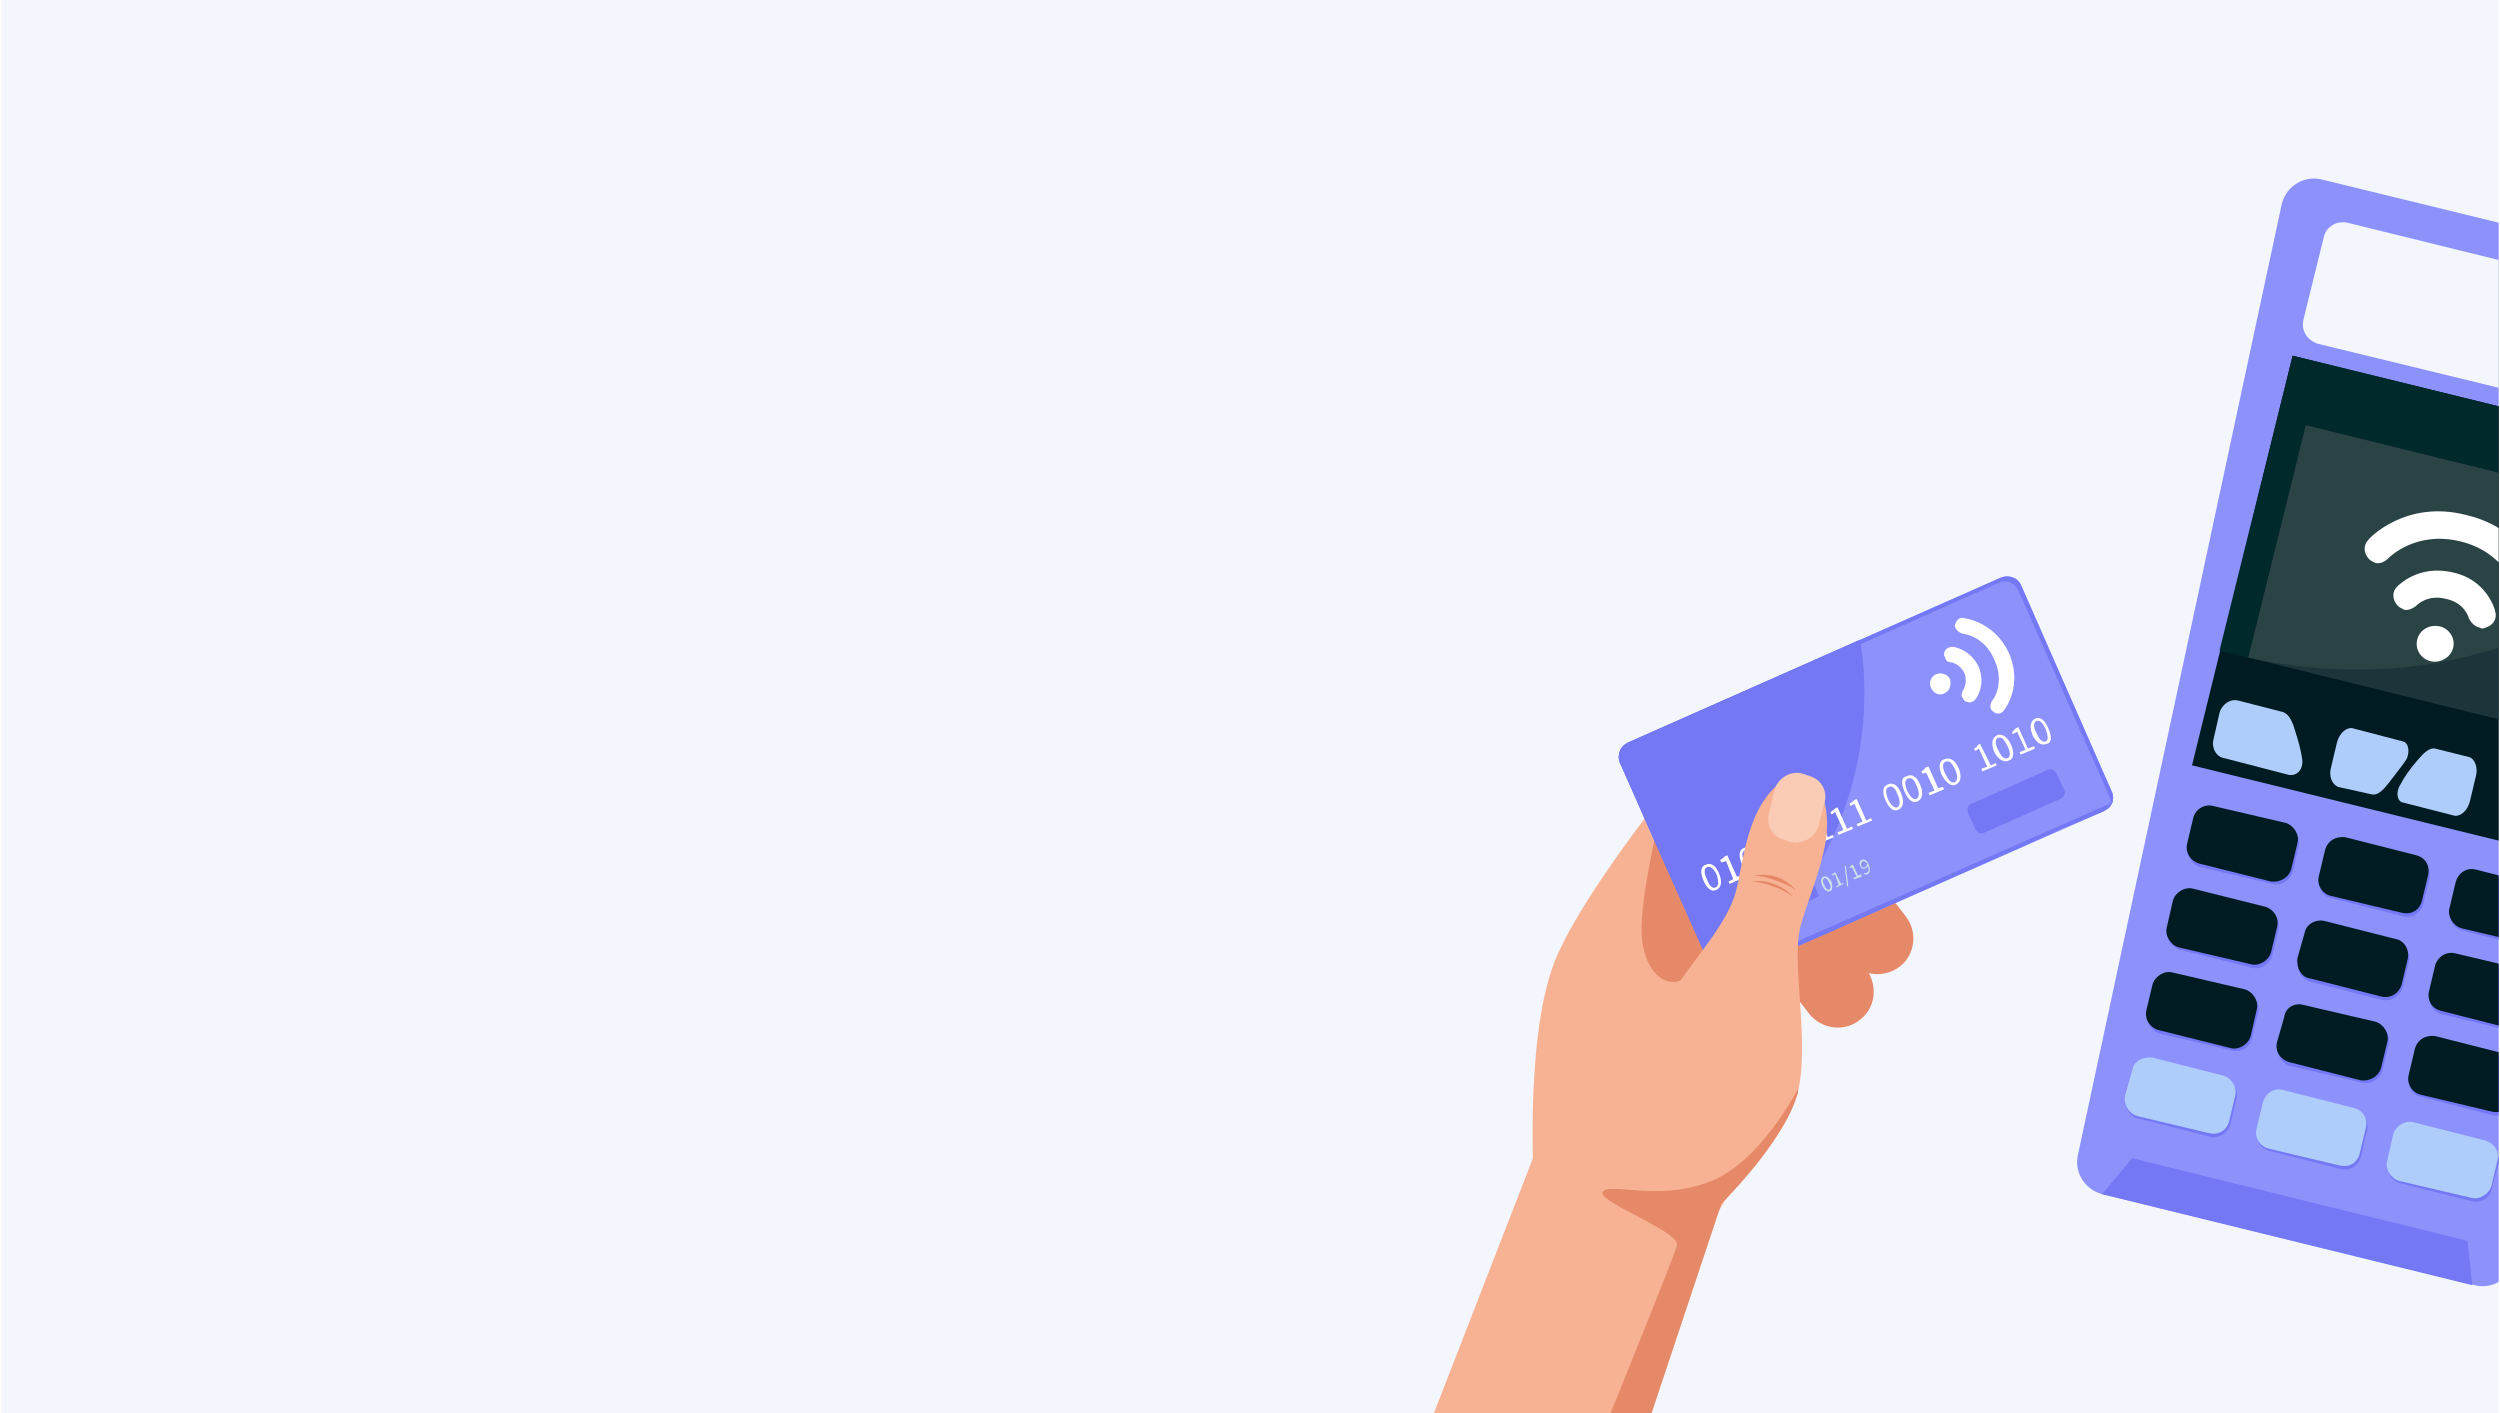 <?xml version="1.0" encoding="UTF-8"?>
<!DOCTYPE svg PUBLIC "-//W3C//DTD SVG 1.1//EN" "http://www.w3.org/Graphics/SVG/1.1/DTD/svg11.dtd">
<!-- Creator: CorelDRAW 2020 (64-Bit) -->
<svg xmlns="http://www.w3.org/2000/svg" xml:space="preserve" width="375px" height="212px" version="1.1" style="shape-rendering:geometricPrecision; text-rendering:geometricPrecision; image-rendering:optimizeQuality; fill-rule:evenodd; clip-rule:evenodd"
viewBox="0 0 20.85 11.8"
 xmlns:xlink="http://www.w3.org/1999/xlink"
 xmlns:xodm="http://www.corel.com/coreldraw/odm/2003">
 <defs>
  <style type="text/css">
   <![CDATA[
    .fil18 {fill:none}
    .fil15 {fill:#7478F5}
    .fil0 {fill:#F4F6FE}
    .fil1 {fill:#001C22;fill-rule:nonzero}
    .fil7 {fill:#00292C;fill-rule:nonzero}
    .fil3 {fill:#1C353B;fill-rule:nonzero}
    .fil8 {fill:#2A4446;fill-rule:nonzero}
    .fil4 {fill:#7478F5;fill-rule:nonzero}
    .fil2 {fill:#8D91FC;fill-rule:nonzero}
    .fil5 {fill:#AFCDFB;fill-rule:nonzero}
    .fil16 {fill:#CCE2E8;fill-rule:nonzero}
    .fil11 {fill:#E68968;fill-rule:nonzero}
    .fil6 {fill:#F4F6FE;fill-rule:nonzero}
    .fil10 {fill:#F7B293;fill-rule:nonzero}
    .fil17 {fill:#FACCB5;fill-rule:nonzero}
    .fil9 {fill:white;fill-rule:nonzero}
    .fil13 {fill:url(#id1)}
    .fil12 {fill:url(#id2)}
    .fil14 {fill:url(#id3)}
   ]]>
  </style>
   <clipPath id="id0">
    <path d="M0 0l20.85 0 0 11.8 -20.85 0 0 -11.8z"/>
   </clipPath>
  <linearGradient id="id1" gradientUnits="userSpaceOnUse" x1="16.3" y1="4.12" x2="14.58" y2="5.61">
   <stop offset="0" style="stop-opacity:1; stop-color:#487782"/>
   <stop offset="1" style="stop-opacity:1; stop-color:#5C98A7"/>
  </linearGradient>
  <linearGradient id="id2" gradientUnits="userSpaceOnUse" x1="16.1" y1="5.66" x2="14.88" y2="7.54">
   <stop offset="0" style="stop-opacity:1; stop-color:#9FA8AA"/>
   <stop offset="1" style="stop-opacity:1; stop-color:#CDD8DA"/>
  </linearGradient>
  <linearGradient id="id3" gradientUnits="userSpaceOnUse" x1="16.1" y1="5.66" x2="14.88" y2="7.54">
   <stop offset="0" style="stop-opacity:1; stop-color:#8F9FA3"/>
   <stop offset="1" style="stop-opacity:1; stop-color:#B8CCD1"/>
  </linearGradient>
 </defs>
 <g id="Слой_x0020_1">
  <polygon class="fil0" points="0,0 20.85,0 20.85,11.8 0,11.8 "/>
  <g style="clip-path:url(#id0)">
   <g id="_2657005897200">
    <g>
     <polygon id="1" class="fil1" points="20.97,10.22 21.38,9.99 23.03,3.66 22.92,3.38 "/>
     <path class="fil2" d="M22.9 2.36l-3.52 -0.86c-0.15,-0.04 -0.3,0.05 -0.34,0.2l-1.7 7.93c-0.04,0.15 0.05,0.3 0.2,0.34l3.11 0.76c0.15,0.04 0.3,-0.06 0.34,-0.21l2.12 -7.82c0.03,-0.15 -0.06,-0.3 -0.21,-0.34z"/>
     <polygon class="fil1" points="18.29,6.39 21.63,7.21 22.47,3.79 19.13,2.97 "/>
     <polygon class="fil3" points="18.76,5.49 21.64,6.2 22.12,4.26 19.24,3.55 "/>
     <path class="fil4" d="M18.96 7.38l-0.6 -0.14c-0.07,-0.02 -0.12,-0.1 -0.1,-0.17l0.05 -0.22c0.02,-0.07 0.1,-0.12 0.17,-0.1l0.6 0.15c0.07,0.02 0.12,0.09 0.1,0.17l-0.05 0.21c-0.02,0.07 -0.1,0.12 -0.17,0.1z"/>
     <path class="fil4" d="M20.05 7.65l-0.59 -0.15c-0.08,-0.01 -0.12,-0.09 -0.11,-0.16l0.06 -0.22c0.01,-0.07 0.09,-0.12 0.17,-0.1l0.59 0.15c0.07,0.02 0.12,0.09 0.1,0.17l-0.05 0.21c-0.02,0.07 -0.09,0.12 -0.17,0.1z"/>
     <path class="fil4" d="M21.14 7.92l-0.59 -0.15c-0.08,-0.02 -0.12,-0.09 -0.1,-0.17l0.05 -0.21c0.02,-0.07 0.09,-0.12 0.17,-0.1l0.59 0.15c0.08,0.01 0.12,0.09 0.1,0.16l-0.05 0.22c-0.02,0.07 -0.09,0.12 -0.17,0.1z"/>
     <path class="fil4" d="M18.79 8.08l-0.6 -0.15c-0.07,-0.02 -0.12,-0.09 -0.1,-0.17l0.05 -0.21c0.02,-0.07 0.1,-0.12 0.17,-0.1l0.6 0.14c0.07,0.02 0.12,0.1 0.1,0.17l-0.05 0.22c-0.02,0.07 -0.1,0.12 -0.17,0.1z"/>
     <path class="fil4" d="M19.88 8.35l-0.59 -0.15c-0.08,-0.02 -0.13,-0.09 -0.11,-0.17l0.06 -0.21c0.01,-0.08 0.09,-0.12 0.16,-0.1l0.6 0.14c0.07,0.02 0.12,0.1 0.1,0.17l-0.05 0.21c-0.02,0.08 -0.1,0.12 -0.17,0.11z"/>
     <path class="fil4" d="M20.97 8.61l-0.59 -0.14c-0.08,-0.02 -0.12,-0.1 -0.1,-0.17l0.05 -0.21c0.02,-0.08 0.09,-0.12 0.17,-0.1l0.59 0.14c0.08,0.02 0.12,0.1 0.1,0.17l-0.05 0.21c-0.02,0.08 -0.09,0.12 -0.17,0.1z"/>
     <path class="fil4" d="M18.62 8.77l-0.6 -0.14c-0.07,-0.02 -0.12,-0.1 -0.1,-0.17l0.05 -0.21c0.02,-0.08 0.1,-0.12 0.17,-0.11l0.59 0.15c0.08,0.02 0.13,0.09 0.11,0.17l-0.05 0.21c-0.02,0.08 -0.1,0.12 -0.17,0.1z"/>
     <path class="fil4" d="M19.71 9.04l-0.6 -0.14c-0.07,-0.02 -0.12,-0.1 -0.1,-0.17l0.05 -0.22c0.02,-0.07 0.1,-0.12 0.17,-0.1l0.6 0.15c0.07,0.02 0.12,0.09 0.1,0.17l-0.05 0.21c-0.02,0.07 -0.1,0.12 -0.17,0.1z"/>
     <path class="fil4" d="M20.8 9.31l-0.59 -0.15c-0.08,-0.01 -0.12,-0.09 -0.11,-0.16l0.06 -0.22c0.02,-0.07 0.09,-0.12 0.17,-0.1l0.59 0.15c0.08,0.02 0.12,0.09 0.1,0.17l-0.05 0.21c-0.02,0.07 -0.09,0.12 -0.17,0.1z"/>
     <path class="fil4" d="M18.44 9.49l-0.59 -0.15c-0.08,-0.01 -0.12,-0.09 -0.11,-0.16l0.06 -0.22c0.01,-0.07 0.09,-0.12 0.16,-0.1l0.6 0.15c0.07,0.02 0.12,0.09 0.1,0.17l-0.05 0.21c-0.02,0.07 -0.1,0.12 -0.17,0.1z"/>
     <path class="fil4" d="M19.53 9.76l-0.59 -0.15c-0.08,-0.02 -0.12,-0.09 -0.1,-0.17l0.05 -0.21c0.02,-0.07 0.09,-0.12 0.17,-0.1l0.59 0.15c0.08,0.01 0.12,0.09 0.1,0.16l-0.05 0.22c-0.02,0.07 -0.09,0.12 -0.17,0.1z"/>
     <path class="fil4" d="M20.63 10.03l-0.6 -0.15c-0.07,-0.02 -0.12,-0.09 -0.1,-0.17l0.05 -0.21c0.02,-0.07 0.1,-0.12 0.17,-0.1l0.59 0.14c0.08,0.02 0.12,0.1 0.11,0.17l-0.06 0.22c-0.01,0.07 -0.09,0.12 -0.16,0.1z"/>
     <path class="fil1" d="M19.07 6.87l-0.6 -0.14c-0.07,-0.02 -0.15,0.02 -0.17,0.1l-0.05 0.21c-0.02,0.08 0.03,0.15 0.1,0.17l0.6 0.15c0.07,0.01 0.15,-0.03 0.17,-0.11l0.05 -0.21c0.02,-0.07 -0.03,-0.15 -0.1,-0.17z"/>
     <path class="fil5" d="M19.15 6.1c-0.02,-0.07 -0.05,-0.15 -0.12,-0.16l-0.35 -0.09c-0.07,-0.02 -0.14,0.03 -0.16,0.1l-0.05 0.22c-0.02,0.07 0.02,0.15 0.09,0.16l0.54 0.14c0.07,0.01 0.12,-0.05 0.11,-0.13 -0.01,-0.07 -0.03,-0.15 -0.06,-0.24z"/>
     <path class="fil5" d="M20.6 6.32l-0.28 -0.07c-0.05,-0.01 -0.1,0.04 -0.15,0.1 -0.06,0.07 -0.11,0.14 -0.14,0.2 -0.04,0.06 -0.03,0.14 0.02,0.15l0.43 0.11c0.05,0.01 0.11,-0.04 0.13,-0.12l0.05 -0.21c0.02,-0.07 -0.01,-0.15 -0.06,-0.16z"/>
     <path class="fil5" d="M20.05 6.19l-0.42 -0.11c-0.05,-0.01 -0.11,0.04 -0.13,0.12l-0.05 0.21c-0.02,0.07 0.01,0.14 0.06,0.16l0.27 0.06c0.06,0.02 0.11,-0.04 0.15,-0.09 0.06,-0.08 0.11,-0.14 0.15,-0.2 0.03,-0.06 0.02,-0.14 -0.03,-0.15z"/>
     <path class="fil5" d="M21.53 6.55l-0.54 -0.13c-0.07,-0.02 -0.12,0.04 -0.11,0.12 0.01,0.07 0.03,0.15 0.06,0.24 0.03,0.08 0.06,0.15 0.12,0.17l0.36 0.09c0.06,0.01 0.13,-0.04 0.15,-0.11l0.05 -0.21c0.02,-0.08 -0.02,-0.15 -0.09,-0.17z"/>
     <path class="fil1" d="M20.16 7.14l-0.59 -0.15c-0.08,-0.01 -0.15,0.03 -0.17,0.11l-0.05 0.21c-0.02,0.07 0.02,0.15 0.1,0.17l0.59 0.14c0.08,0.02 0.15,-0.02 0.17,-0.1l0.05 -0.21c0.02,-0.08 -0.02,-0.15 -0.1,-0.17z"/>
     <path class="fil1" d="M21.25 7.41l-0.59 -0.15c-0.08,-0.02 -0.15,0.03 -0.17,0.11l-0.05 0.21c-0.02,0.07 0.03,0.15 0.1,0.17l0.59 0.14c0.08,0.02 0.15,-0.02 0.17,-0.1l0.06 -0.21c0.01,-0.08 -0.03,-0.15 -0.11,-0.17z"/>
     <path class="fil1" d="M18.9 7.57l-0.6 -0.15c-0.07,-0.02 -0.15,0.03 -0.17,0.1l-0.05 0.22c-0.02,0.07 0.03,0.15 0.1,0.17l0.6 0.14c0.07,0.02 0.15,-0.03 0.17,-0.1l0.05 -0.21c0.02,-0.08 -0.03,-0.15 -0.1,-0.17z"/>
     <path class="fil1" d="M19.99 7.84l-0.59 -0.15c-0.08,-0.02 -0.16,0.03 -0.17,0.1l-0.06 0.21c-0.01,0.08 0.03,0.16 0.11,0.17l0.59 0.15c0.08,0.02 0.15,-0.03 0.17,-0.1l0.05 -0.21c0.02,-0.08 -0.03,-0.16 -0.1,-0.17z"/>
     <path class="fil1" d="M21.08 8.1l-0.59 -0.14c-0.08,-0.02 -0.15,0.03 -0.17,0.1l-0.05 0.21c-0.02,0.08 0.02,0.15 0.1,0.17l0.59 0.15c0.08,0.02 0.15,-0.03 0.17,-0.1l0.05 -0.22c0.02,-0.07 -0.02,-0.15 -0.1,-0.17z"/>
     <path class="fil1" d="M18.73 8.26l-0.6 -0.14c-0.07,-0.02 -0.15,0.03 -0.17,0.1l-0.05 0.21c-0.02,0.08 0.03,0.15 0.1,0.17l0.6 0.15c0.07,0.02 0.15,-0.03 0.17,-0.1l0.05 -0.22c0.02,-0.07 -0.03,-0.15 -0.1,-0.17z"/>
     <path class="fil1" d="M19.82 8.53l-0.6 -0.14c-0.07,-0.02 -0.15,0.02 -0.16,0.1l-0.06 0.21c-0.02,0.08 0.03,0.15 0.11,0.17l0.59 0.15c0.07,0.01 0.15,-0.03 0.17,-0.11l0.05 -0.21c0.02,-0.07 -0.03,-0.15 -0.1,-0.17z"/>
     <path class="fil1" d="M20.91 8.8l-0.59 -0.15c-0.08,-0.01 -0.15,0.03 -0.17,0.11l-0.05 0.21c-0.02,0.07 0.02,0.15 0.1,0.17l0.59 0.14c0.08,0.02 0.15,-0.02 0.17,-0.1l0.05 -0.21c0.02,-0.08 -0.02,-0.15 -0.1,-0.17z"/>
     <path class="fil5" d="M18.55 8.98l-0.59 -0.15c-0.08,-0.01 -0.16,0.03 -0.17,0.11l-0.06 0.21c-0.01,0.07 0.03,0.15 0.11,0.17l0.59 0.14c0.08,0.02 0.15,-0.02 0.17,-0.1l0.05 -0.21c0.02,-0.07 -0.03,-0.15 -0.1,-0.17z"/>
     <path class="fil5" d="M19.64 9.25l-0.59 -0.15c-0.08,-0.02 -0.15,0.03 -0.17,0.11l-0.05 0.21c-0.02,0.07 0.02,0.15 0.1,0.17l0.59 0.14c0.08,0.02 0.15,-0.02 0.17,-0.1l0.05 -0.21c0.02,-0.08 -0.02,-0.15 -0.1,-0.17z"/>
     <path class="fil5" d="M20.73 9.52l-0.59 -0.15c-0.07,-0.02 -0.15,0.03 -0.17,0.1l-0.05 0.22c-0.02,0.07 0.03,0.15 0.1,0.17l0.6 0.14c0.07,0.02 0.15,-0.03 0.17,-0.1l0.05 -0.21c0.02,-0.08 -0.03,-0.15 -0.11,-0.17z"/>
     <polygon class="fil4" points="21.37,10 21.45,9.95 23.05,3.73 23.02,3.62 "/>
     <polygon class="fil4" points="17.79,9.67 17.54,9.97 20.63,10.73 20.59,10.36 "/>
     <path class="fil6" d="M22.3 3.59l-2.96 -0.72c-0.09,-0.03 -0.14,-0.11 -0.12,-0.2l0.17 -0.69c0.02,-0.09 0.11,-0.14 0.2,-0.12l2.96 0.73c0.09,0.02 0.14,0.11 0.12,0.19l-0.17 0.69c-0.02,0.09 -0.11,0.15 -0.2,0.12z"/>
     <path class="fil7" d="M18.62 5.46l0 0 0 0 0 0 0.01 0 0 0 0 0 0 0 0 0 0.01 0c0.04,0.01 0.08,0.02 0.12,0.03l0.48 -1.94 2.88 0.71 -0.1 0.41c0.21,-0.24 0.36,-0.51 0.43,-0.82l0.01 -0.01 0 0c0,-0.02 0,-0.03 0.01,-0.05l-3.34 -0.82 -0.61 2.46c0.03,0.01 0.07,0.02 0.1,0.03z"/>
     <path class="fil8" d="M18.76 5.49l0.48 -1.94 2.88 0.71 -0.1 0.41c-0.67,0.75 -1.94,1.11 -3.26,0.82z"/>
     <path class="fil9" d="M20.47 5.41c-0.02,0.08 -0.11,0.13 -0.19,0.11 -0.08,-0.02 -0.13,-0.1 -0.11,-0.18 0.02,-0.08 0.1,-0.13 0.19,-0.11 0.08,0.02 0.13,0.1 0.11,0.18z"/>
     <path class="fil9" d="M20.47 4.78c-0.29,-0.07 -0.46,0.11 -0.47,0.12 -0.04,0.04 -0.04,0.11 0.01,0.16 0.01,0.01 0.03,0.02 0.05,0.03 0.03,0.01 0.08,-0.01 0.11,-0.04 0,0 0.09,-0.09 0.24,-0.05 0.15,0.03 0.19,0.15 0.19,0.16 0.02,0.04 0.05,0.07 0.09,0.08 0.02,0.01 0.03,0.01 0.05,0 0.07,-0.02 0.1,-0.08 0.08,-0.14 0,-0.01 -0.07,-0.26 -0.35,-0.32z"/>
     <path class="fil9" d="M20.58 4.3c-0.5,-0.13 -0.81,0.19 -0.82,0.21 -0.04,0.04 -0.04,0.11 0.01,0.16 0.01,0.01 0.03,0.02 0.05,0.03 0.04,0.01 0.08,-0.01 0.11,-0.04 0.01,-0.01 0.23,-0.23 0.6,-0.14 0.37,0.09 0.46,0.39 0.47,0.41 0.01,0.04 0.04,0.07 0.08,0.08 0.02,0 0.04,0 0.06,0 0.06,-0.02 0.09,-0.08 0.08,-0.15 -0.01,-0.01 -0.13,-0.44 -0.64,-0.56z"/>
    </g>
    <path class="fil10" d="M14.32 6.08c0,0 -1.1,1.29 -1.36,1.97 -0.25,0.67 -0.16,1.95 -0.16,1.95l1.36 0.41c0,0 0.66,-1.07 0.66,-1.28 0,-0.22 0.1,-2.61 0.02,-2.65 -0.07,-0.04 -0.52,-0.4 -0.52,-0.4z"/>
    <path class="fil11" d="M13.84 6.85c0,0 -0.18,0.72 -0.14,1.01 0.04,0.28 0.2,0.37 0.31,0.33 0.12,-0.03 0.57,-0.77 0.57,-0.77l-0.74 -0.57z"/>
    <path class="fil11" d="M14.44 7.61l0.65 0.85c0.1,0.13 0.29,0.16 0.42,0.06 0.14,-0.1 0.16,-0.29 0.06,-0.43l-0.66 -0.85c-0.1,-0.13 -0.29,-0.15 -0.42,-0.05 -0.13,0.1 -0.15,0.29 -0.05,0.42z"/>
    <path class="fil11" d="M14.77 7.16l0.65 0.86c0.11,0.13 0.3,0.15 0.43,0.05l0 0c0.13,-0.1 0.15,-0.29 0.05,-0.42l-0.66 -0.85c-0.1,-0.13 -0.29,-0.16 -0.42,-0.06 -0.13,0.1 -0.15,0.29 -0.05,0.42z"/>
    <polygon class="fil10" points="13.2,13.53 11.49,13.01 12.83,9.56 14.37,10.02 "/>
    <path class="fil2" d="M16.7 4.82l-3.12 1.38c-0.06,0.03 -0.09,0.1 -0.07,0.16l0.77 1.73c0.02,0.06 0.09,0.08 0.15,0.06l3.13 -1.38c0.06,-0.03 0.09,-0.1 0.06,-0.16l-0.76 -1.73c-0.03,-0.06 -0.1,-0.08 -0.16,-0.06z"/>
    <path class="fil4" d="M16.7 4.82l-3.12 1.38c-0.04,0.02 -0.07,0.05 -0.07,0.09 0.01,-0.02 0.03,-0.03 0.05,-0.04l3.13 -1.39c0.06,-0.02 0.12,0.01 0.15,0.07l0.76 1.72c0.01,0.03 0.02,0.05 0.01,0.07 0.02,-0.03 0.03,-0.07 0.01,-0.11l-0.76 -1.73c-0.03,-0.06 -0.1,-0.08 -0.16,-0.06z"/>
    <path class="fil12" d="M13.51 6.36c0,0 0,0 0,0 0,0 0,0 0,0zm0 0c0,0 0,0 0,0 0,0 0,0 0,0zm0 0c0,0 0,0 0,0 0,0 0,0 0,0zm0 -0.01c0,0 0,0 0,0 0,0 0,0 0,0zm0 0c0,0 0,0 0,0 0,0 0,0 0,0zm0 0c0,0 0,0 0,0 0,0 0,0 0,0zm0 0c0,0 0,0 0,0 0,0 0,0 0,0zm0 0c0,0 0,0 0,0 0,0 0,0 0,0zm0 0c0,0 0,0 0,0 0,0 0,0 0,0zm0 0c0,0 0,0 0,0 0,0 0,0 0,0z"/>
    <path class="fil13" d="M17.51 5.55l0 0c0,0 0,0 0,0 0,0 0,0 0,0z"/>
    <path class="fil14" d="M17.2 6.92l0 0 0.36 -0.15 -0.36 0.15zm0.36 -0.15l0 0zm0.01 -0.01l0 0 0 0 0 0 0 0 0 0 0 0 0 0 0 0 0 0 0 0 0.01 0 0 0 0 0 0 0 0 0 0 0c0.02,-0.02 0.03,-0.03 0.04,-0.05l0 0 0 0 0 0 0 -0.01 0 0 0 0 0 0 0 0 0 0 0 0 0 0 0 0 0 0 0 0 0 0 0 0 0.01 -0.01 0 0 0 0 -0.01 0.01 0 0 0 0 0 0 0 0 0 0 0 0 0 0 0 0 0 0 0 0 0 0 0 0 0 0.01 0 0 0 0 0 0c-0.01,0.02 -0.02,0.03 -0.04,0.05l0 0 0 0 0 0 0 0 0 0 -0.01 0 0 0 0 0 0 0 0 0 0 0 0 0 0 0 0 0 0 0 0 0zm0.06 -0.07l0 0z"/>
    <path class="fil15" d="M14.35 8.15c-0.03,-0.01 -0.06,-0.03 -0.07,-0.06l-0.06 -0.13 -0.42 -0.94 -0.29 -0.66 0 0c0,0 0,0 0,0 0,0 0,0 0,0 0,0 0,0 0,0 0,0 0,0 0,0 0,0 0,0 0,0 0,0 0,0 0,0 0,0 0,0 0,-0.01 0,0 0,0 0,0 0,0 0,0 0,0 0,0 0,0 0,0 0,0 0,0 0,0 0,0 0,0 0,0 0,0 0,0 0,0 0,0 0,0 0,0 0,0 0,0 0,0 0,0 0,0 0,0 0,0 0,0 0,0 0,0 0,0 0,0 0,0 0,0 0,0 0,0 0,0 0,0 -0.01,-0.02 -0.01,-0.04 0,-0.06 0,-0.01 0.01,-0.01 0.01,-0.02 0,0.02 0.01,0.03 0.01,0.05l0.76 1.72c0.02,0.04 0.05,0.06 0.08,0.07 0.02,0.01 0.05,0 0.08,-0.01l3.13 -1.38c0.01,0 0.02,-0.01 0.03,-0.02 0,0.01 0,0.01 0,0.02 0.01,-0.01 0.02,-0.03 0.02,-0.04 0,0 0,0 0,0 0,0 0,0.01 0,0.01 0,0 0,0 0,0 -0.01,0.03 -0.03,0.06 -0.06,0.07 0,0 0,0 0,0 0,0 0,0 0,0 0,0 0,0 0,0 0,0 0,0 -0.01,0 0,0 0,0 0,0 0,0 0,0 0,0 0,0 0,0 0,0 0,0 0,0 0,0 0,0 0,0 0,0 0,0 0,0 0,0 0,0 0,0 0,0 0,0.01 0,0.01 0,0.01 0,0 0,0 0,0l0 0 -0.36 0.15 -0.33 0.15 -1.06 0.47 -0.56 0.25 -0.51 0.22 -0.31 0.14c-0.02,0.01 -0.05,0.01 -0.08,0z"/>
    <path class="fil15" d="M13.51 6.29c0,-0.02 0.01,-0.03 0.01,-0.04 0,0 0,0.01 0,0.02 0,0.01 -0.01,0.01 -0.01,0.02zm4.1 0.43c0,-0.01 0,-0.01 0,-0.02 0.01,-0.01 0.01,-0.01 0.02,-0.02 0,0.01 -0.01,0.03 -0.02,0.04z"/>
    <path class="fil15" d="M13.51 6.36l0.77 1.73c0.01,0.02 0.03,0.04 0.05,0.05 0.9,-0.62 1.36,-1.72 1.19,-2.8l-1.94 0.86c-0.06,0.03 -0.09,0.1 -0.07,0.16z"/>
    <path class="fil9" d="M16.22 5.79c-0.04,0.02 -0.09,0 -0.11,-0.05 -0.02,-0.04 0,-0.09 0.04,-0.11 0.05,-0.02 0.1,0 0.12,0.04 0.01,0.05 0,0.1 -0.05,0.12z"/>
    <path class="fil9" d="M16.51 5.57c-0.07,-0.15 -0.21,-0.17 -0.22,-0.17 -0.03,0 -0.07,0.02 -0.07,0.06 0,0.01 0,0.02 0.01,0.03 0,0.02 0.02,0.04 0.05,0.04 0,0 0.07,0.01 0.11,0.09 0.03,0.08 -0.01,0.14 -0.01,0.14 -0.01,0.02 -0.02,0.04 -0.01,0.06 0.01,0.01 0.01,0.02 0.02,0.03 0.03,0.02 0.07,0.02 0.09,-0.01 0.01,-0.01 0.09,-0.12 0.03,-0.27z"/>
    <path class="fil9" d="M16.76 5.45c-0.12,-0.26 -0.37,-0.29 -0.38,-0.29 -0.03,-0.01 -0.06,0.02 -0.07,0.06 0,0.01 0,0.02 0.01,0.03 0.01,0.02 0.03,0.03 0.05,0.04 0.01,0 0.19,0.02 0.27,0.22 0.09,0.19 -0.01,0.34 -0.02,0.34 -0.01,0.02 -0.02,0.05 -0.01,0.07 0.01,0.01 0.01,0.02 0.02,0.02 0.03,0.03 0.07,0.02 0.09,-0.01 0.01,-0.01 0.16,-0.21 0.04,-0.48z"/>
    <path class="fil9" d="M14.32 7.3c-0.03,-0.06 -0.06,-0.07 -0.08,-0.06 -0.02,0.01 -0.03,0.04 0,0.1 0.02,0.06 0.05,0.08 0.07,0.07 0.03,-0.01 0.03,-0.05 0.01,-0.11zm-0.11 0.05c-0.03,-0.07 -0.02,-0.12 0.02,-0.13 0.04,-0.02 0.08,0 0.11,0.07 0.03,0.07 0.02,0.12 -0.02,0.14 -0.04,0.02 -0.08,-0.01 -0.11,-0.08z"/>
    <path class="fil9" d="M14.42 7.36l0.04 -0.02 -0.06 -0.15 -0.04 0.01 -0.01 -0.02c0.02,-0.01 0.03,-0.02 0.04,-0.03l0.02 -0.01 0.08 0.18 0.04 -0.01 0.01 0.02 -0.11 0.05 -0.01 -0.02z"/>
    <path class="fil9" d="M14.63 7.16c-0.02,-0.06 -0.05,-0.07 -0.07,-0.06 -0.03,0.01 -0.03,0.04 -0.01,0.1 0.03,0.06 0.06,0.08 0.08,0.07 0.03,-0.01 0.03,-0.05 0,-0.11zm-0.1 0.05c-0.03,-0.07 -0.02,-0.12 0.02,-0.13 0.04,-0.02 0.08,0 0.11,0.07 0.03,0.07 0.02,0.12 -0.02,0.14 -0.04,0.02 -0.08,-0.01 -0.11,-0.08z"/>
    <path class="fil16" d="M14.79 7.09c-0.02,-0.06 -0.05,-0.07 -0.07,-0.06 -0.03,0.01 -0.03,0.04 -0.01,0.1 0.03,0.06 0.06,0.08 0.08,0.07 0.03,-0.01 0.03,-0.05 0,-0.11zm-0.1 0.05c-0.03,-0.07 -0.02,-0.12 0.02,-0.13 0.04,-0.02 0.08,0 0.11,0.07 0.03,0.07 0.02,0.12 -0.02,0.14 -0.04,0.02 -0.08,-0.01 -0.11,-0.08z"/>
    <path class="fil16" d="M15.02 7.09l0.04 -0.02 -0.06 -0.15 -0.04 0.02 -0.01 -0.02c0.02,-0.01 0.03,-0.02 0.04,-0.03l0.02 -0.01 0.08 0.18 0.04 -0.02 0.01 0.02 -0.11 0.05 -0.01 -0.02z"/>
    <path class="fil9" d="M15.18 7.02l0.04 -0.02 -0.06 -0.15 -0.04 0.02 -0.01 -0.02c0.02,-0.01 0.03,-0.02 0.04,-0.03l0.02 -0.01 0.08 0.18 0.04 -0.02 0.01 0.02 -0.12 0.05 0 -0.02z"/>
    <path class="fil9" d="M15.33 6.95l0.05 -0.02 -0.07 -0.15 -0.03 0.02 -0.01 -0.02c0.02,-0.01 0.03,-0.02 0.04,-0.03l0.02 -0.01 0.08 0.18 0.04 -0.02 0.01 0.02 -0.12 0.05 -0.01 -0.02z"/>
    <path class="fil9" d="M15.49 6.88l0.05 -0.02 -0.07 -0.15 -0.03 0.02 -0.01 -0.02c0.02,-0.01 0.03,-0.02 0.04,-0.03l0.02 -0.01 0.08 0.18 0.04 -0.02 0.01 0.02 -0.12 0.05 -0.01 -0.02z"/>
    <path class="fil9" d="M15.83 6.63c-0.02,-0.06 -0.05,-0.07 -0.07,-0.06 -0.03,0.01 -0.03,0.04 -0.01,0.1 0.03,0.06 0.06,0.08 0.08,0.07 0.02,-0.01 0.03,-0.05 0,-0.11zm-0.1 0.05c-0.03,-0.07 -0.02,-0.12 0.02,-0.13 0.04,-0.02 0.08,0 0.11,0.07 0.03,0.07 0.02,0.12 -0.02,0.14 -0.04,0.02 -0.08,-0.01 -0.11,-0.08z"/>
    <path class="fil9" d="M15.99 6.56c-0.02,-0.06 -0.05,-0.07 -0.07,-0.06 -0.03,0.01 -0.03,0.04 -0.01,0.1 0.03,0.06 0.06,0.08 0.08,0.07 0.02,-0.01 0.03,-0.05 0,-0.11zm-0.1 0.05c-0.03,-0.07 -0.03,-0.12 0.02,-0.13 0.04,-0.02 0.08,0 0.11,0.07 0.03,0.07 0.02,0.12 -0.02,0.14 -0.04,0.02 -0.08,-0.01 -0.11,-0.08z"/>
    <path class="fil9" d="M16.09 6.62l0.05 -0.02 -0.07 -0.15 -0.03 0.01 -0.01 -0.02c0.02,-0.01 0.03,-0.02 0.03,-0.03l0.03 -0.01 0.08 0.18 0.04 -0.01 0.01 0.02 -0.12 0.05 -0.01 -0.02z"/>
    <path class="fil9" d="M16.31 6.42c-0.03,-0.06 -0.05,-0.07 -0.08,-0.06 -0.02,0.01 -0.03,0.04 0,0.1 0.03,0.06 0.05,0.08 0.08,0.07 0.02,-0.01 0.03,-0.05 0,-0.11zm-0.11 0.05c-0.03,-0.07 -0.02,-0.12 0.02,-0.13 0.04,-0.02 0.09,0 0.12,0.07 0.03,0.07 0.02,0.12 -0.02,0.14 -0.04,0.02 -0.08,-0.01 -0.12,-0.08z"/>
    <path class="fil9" d="M16.53 6.42l0.05 -0.02 -0.07 -0.15 -0.03 0.02 -0.01 -0.02c0.02,-0.01 0.03,-0.02 0.03,-0.03l0.02 -0.01 0.09 0.18 0.04 -0.02 0.01 0.02 -0.12 0.05 -0.01 -0.02z"/>
    <path class="fil9" d="M16.75 6.23c-0.03,-0.06 -0.05,-0.08 -0.08,-0.07 -0.02,0.01 -0.03,0.04 0,0.1 0.03,0.06 0.05,0.08 0.08,0.07 0.02,-0.01 0.03,-0.04 0,-0.1zm-0.11 0.05c-0.03,-0.07 -0.02,-0.12 0.02,-0.14 0.04,-0.02 0.09,0.01 0.12,0.08 0.03,0.07 0.02,0.12 -0.02,0.13 -0.04,0.02 -0.09,-0.01 -0.12,-0.07z"/>
    <path class="fil9" d="M16.85 6.28l0.05 -0.02 -0.07 -0.15 -0.04 0.02 0 -0.02c0.01,-0.01 0.02,-0.02 0.03,-0.03l0.02 -0.01 0.08 0.18 0.05 -0.02 0.01 0.02 -0.12 0.05 -0.01 -0.02z"/>
    <path class="fil9" d="M17.07 6.09c-0.03,-0.06 -0.05,-0.08 -0.08,-0.07 -0.02,0.01 -0.03,0.04 0,0.1 0.03,0.06 0.05,0.08 0.08,0.07 0.02,-0.01 0.02,-0.04 0,-0.1zm-0.11 0.05c-0.03,-0.07 -0.02,-0.12 0.02,-0.14 0.04,-0.02 0.08,0.01 0.11,0.08 0.03,0.07 0.03,0.12 -0.01,0.13 -0.05,0.02 -0.09,-0.01 -0.12,-0.07z"/>
    <path class="fil16" d="M15.26 7.37c-0.01,-0.03 -0.03,-0.04 -0.04,-0.04 -0.01,0.01 -0.02,0.03 0,0.06 0.01,0.03 0.03,0.04 0.04,0.04 0.01,-0.01 0.02,-0.03 0,-0.06zm-0.06 0.02c-0.01,-0.03 -0.01,-0.06 0.01,-0.07 0.03,-0.01 0.05,0.01 0.07,0.04 0.01,0.04 0.01,0.07 -0.01,0.08 -0.03,0.01 -0.05,-0.01 -0.07,-0.05z"/>
    <path class="fil16" d="M15.32 7.4l0.02 -0.01 -0.03 -0.09 -0.02 0.01 -0.01 -0.01c0.01,0 0.02,-0.01 0.02,-0.01l0.01 -0.01 0.05 0.1 0.02 -0.01 0 0.01 -0.06 0.03 0 -0.01z"/>
    <polygon class="fil16" points="15.39,7.23 15.4,7.23 15.42,7.4 15.41,7.4 "/>
    <path class="fil16" d="M15.46 7.33l0.03 -0.01 -0.04 -0.08 -0.02 0.01 0 -0.01c0.01,-0.01 0.01,-0.01 0.02,-0.02l0.01 0 0.04 0.09 0.03 -0.01 0 0.02 -0.06 0.02 -0.01 -0.01z"/>
    <path class="fil16" d="M15.58 7.21c-0.02,-0.02 -0.03,-0.02 -0.04,-0.02 -0.01,0.01 -0.02,0.02 -0.01,0.04 0,0.01 0.02,0.02 0.03,0.01 0.01,0 0.01,-0.01 0.02,-0.03zm-0.03 0.08c0.01,0 0.02,0 0.02,0 0.02,-0.01 0.03,-0.03 0.01,-0.06 0,0.01 -0.01,0.02 -0.02,0.02 -0.02,0.01 -0.03,0 -0.04,-0.02 -0.01,-0.02 -0.01,-0.04 0.01,-0.05 0.02,-0.01 0.05,0 0.06,0.04 0.02,0.04 0.01,0.07 -0.01,0.08 -0.01,0 -0.02,0 -0.03,0l0 -0.01z"/>
    <path class="fil4" d="M17.19 6.67l-0.63 0.28c-0.03,0.02 -0.07,0 -0.08,-0.03l-0.06 -0.13c-0.01,-0.03 0,-0.07 0.03,-0.08l0.63 -0.28c0.03,-0.02 0.07,0 0.08,0.03l0.06 0.13c0.02,0.03 0,0.07 -0.03,0.08z"/>
    <path class="fil4" d="M15.16 7.49l-0.1 0.05c-0.01,0 -0.02,0 -0.03,-0.01l-0.04 -0.1c0,-0.01 0,-0.02 0.01,-0.03l0.1 -0.04c0.01,-0.01 0.03,0 0.03,0.01l0.04 0.1c0.01,0 0,0.02 -0.01,0.02z"/>
    <path class="fil10" d="M14.31 10.1c0,0 0.56,-0.54 0.68,-0.95 0.12,-0.41 -0.05,-1.1 0.03,-1.41 0.04,-0.17 0.19,-0.5 0.22,-0.78 0.02,-0.27 -0.06,-0.43 -0.2,-0.47 -0.12,-0.04 -0.28,0.08 -0.39,0.31 -0.12,0.27 -0.13,0.56 -0.19,0.71 -0.13,0.35 -0.56,0.72 -0.75,1.23 -0.18,0.5 -0.19,1.03 -0.07,1.06 0.12,0.04 0.28,0.49 0.67,0.3z"/>
    <path class="fil17" d="M14.94 7.03l-0.06 -0.02c-0.1,-0.03 -0.15,-0.13 -0.12,-0.23l0.05 -0.2c0.03,-0.09 0.14,-0.15 0.23,-0.12l0.06 0.02c0.1,0.03 0.15,0.13 0.12,0.23l-0.05 0.19c-0.03,0.1 -0.14,0.15 -0.23,0.13z"/>
    <path class="fil11" d="M14.63 7.31c0,0 0.09,-0.02 0.19,0.01 0.11,0.04 0.16,0.11 0.16,0.11 0,0 -0.05,-0.04 -0.17,-0.08 -0.11,-0.04 -0.18,-0.04 -0.18,-0.04z"/>
    <path class="fil11" d="M14.61 7.36c0,0 0.09,-0.02 0.19,0.02 0.11,0.04 0.16,0.11 0.16,0.11 0,0 -0.05,-0.05 -0.17,-0.09 -0.11,-0.04 -0.18,-0.04 -0.18,-0.04z"/>
    <path class="fil11" d="M14.99 9.15c0.01,-0.01 0.01,-0.03 0.01,-0.05l0 -0.01c0,0 -0.32,0.63 -0.75,0.78 -0.42,0.16 -0.82,0 -0.88,0.08 -0.06,0.08 0.65,0.33 0.62,0.45 -0.03,0.12 -1.17,2.91 -1.2,3l0.41 0.13 1.16 -3.48c0.15,-0.15 0.53,-0.57 0.63,-0.9z"/>
   </g>
  </g>
  <polygon class="fil18" points="0,0 20.85,0 20.85,11.8 0,11.8 "/>
 </g>
</svg>
